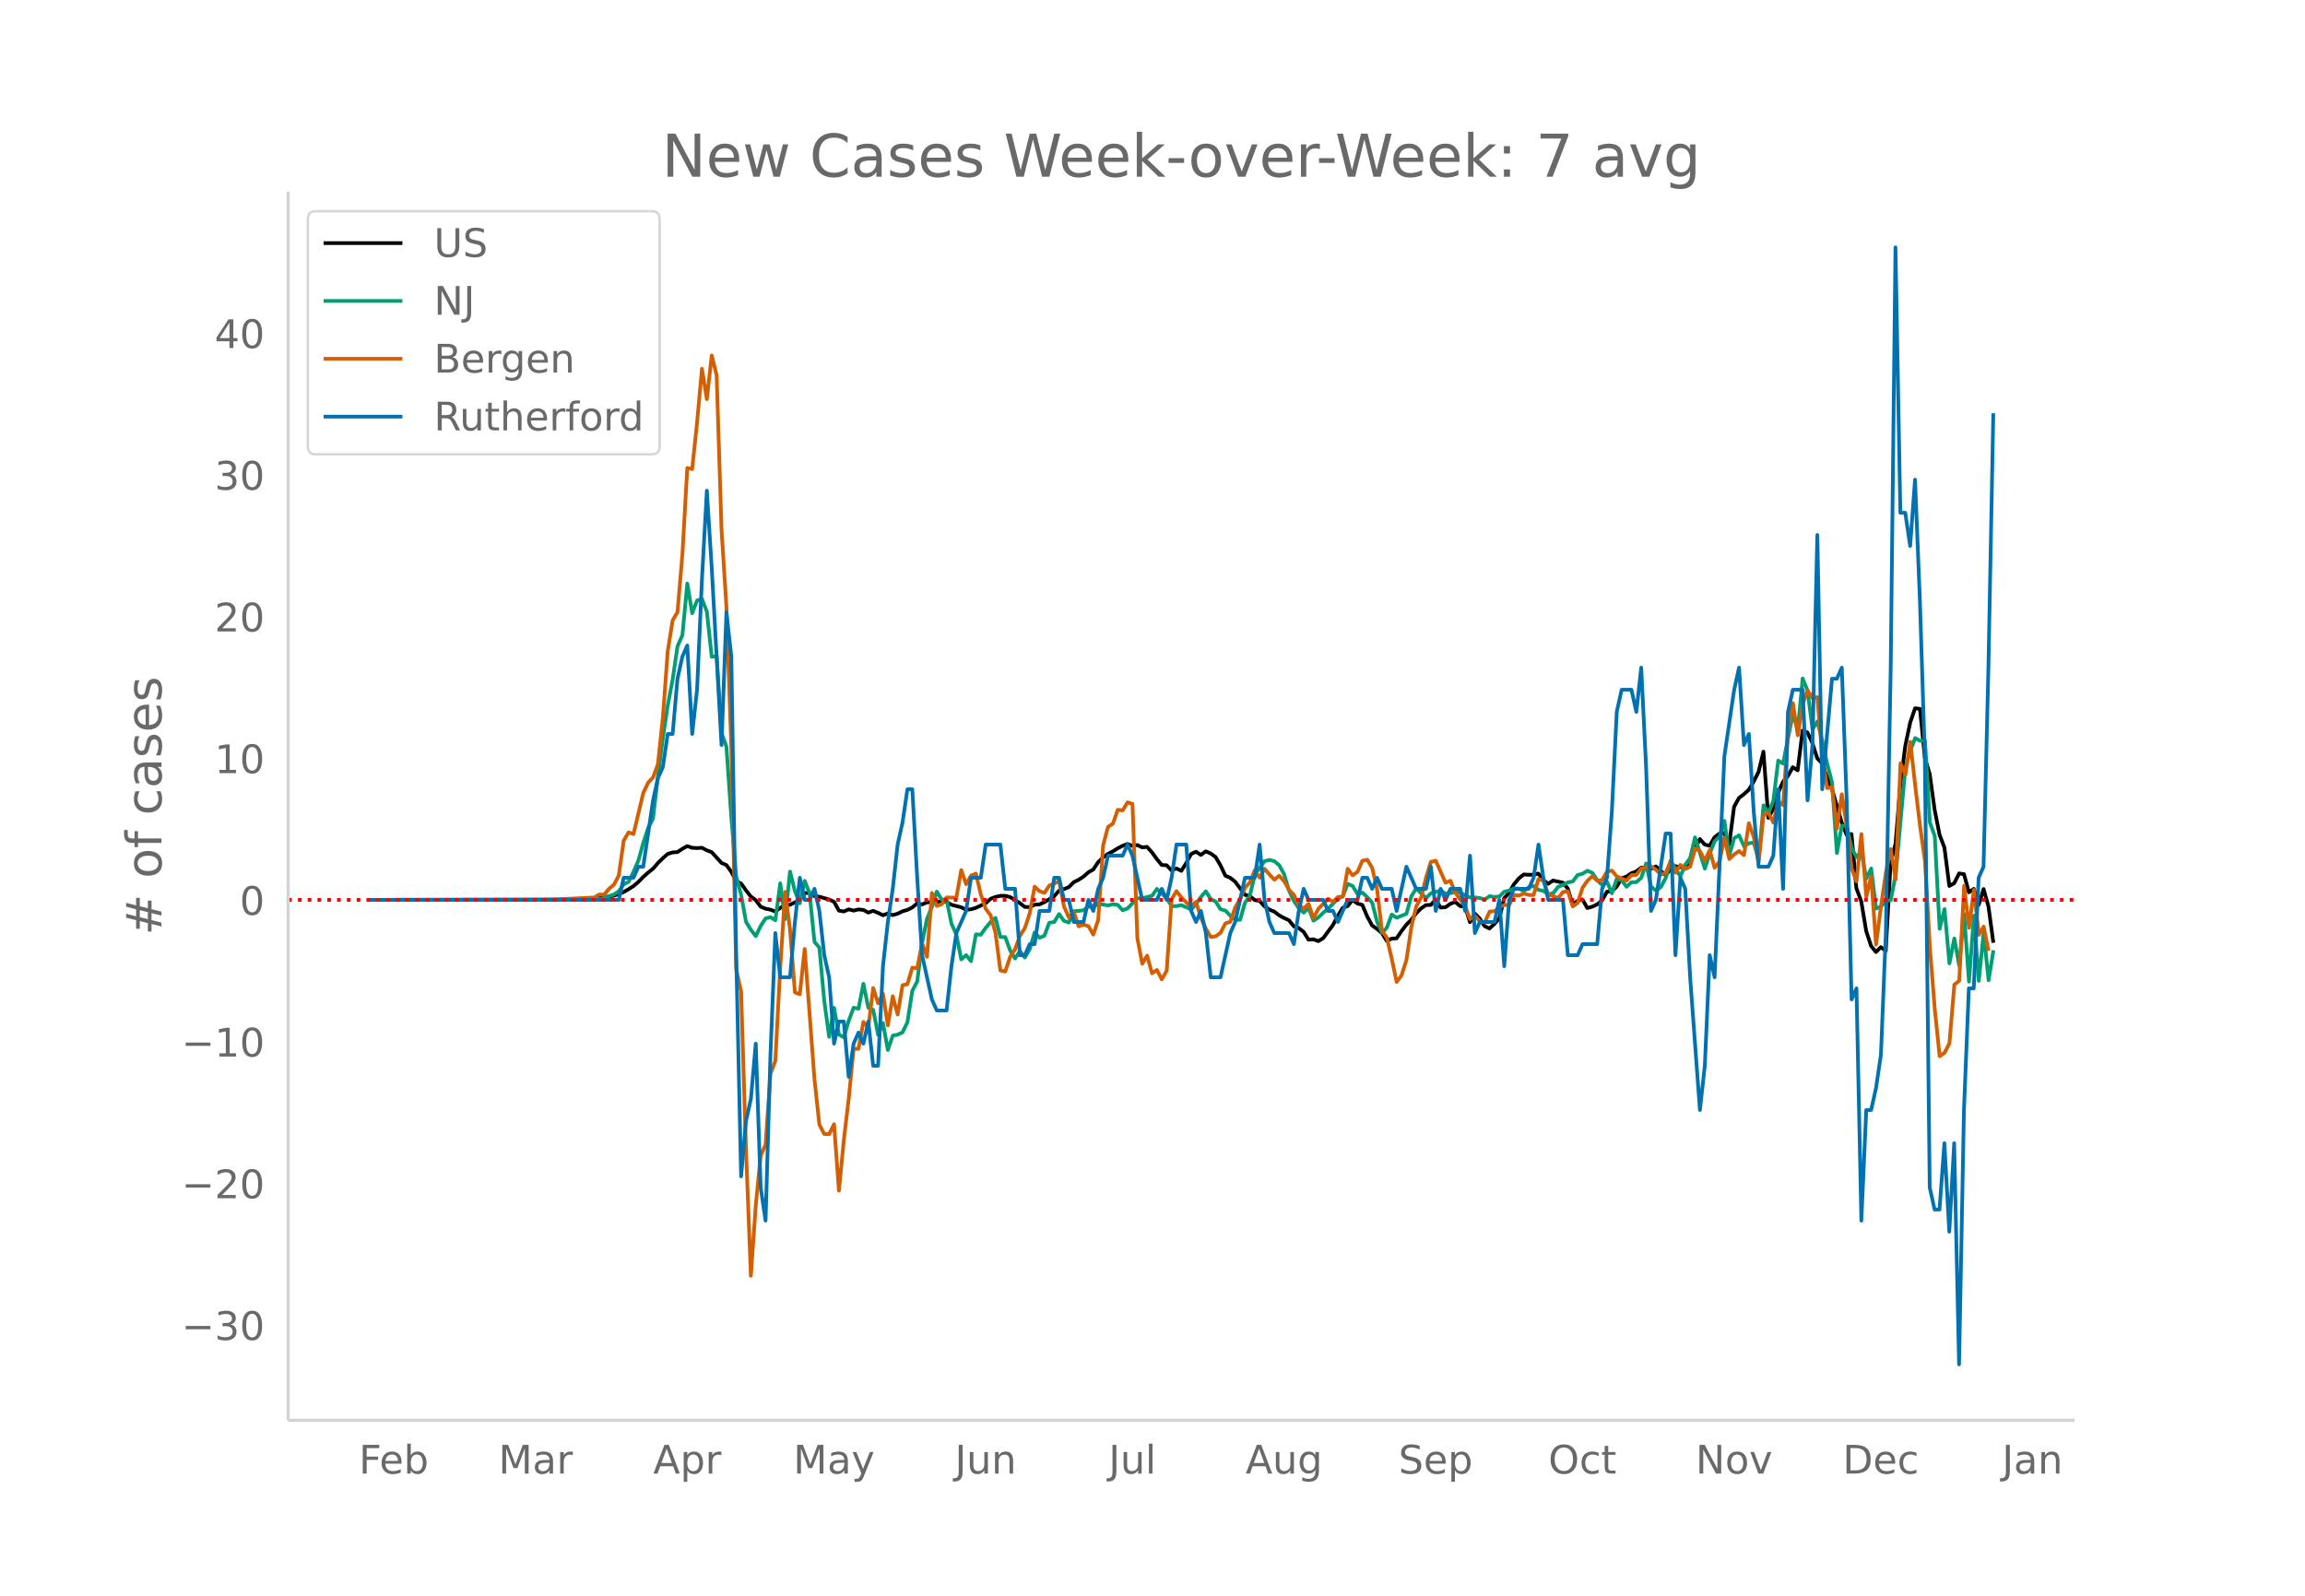 <svg height="864" viewBox="0 0 936 648" width="1248" xmlns="http://www.w3.org/2000/svg" xmlns:xlink="http://www.w3.org/1999/xlink"><defs><style>*{stroke-linecap:butt;stroke-linejoin:round}</style></defs><g id="figure_1"><path d="M0 648h936V0H0z" fill="#fff" id="patch_1"/><g id="axes_1"><path d="M117 576.72h725.4V77.76H117z" fill="none" id="patch_2"/><path clip-path="url(#p5a9141a4a8)" d="M149.973 365.414l75.48-.071 11.917-.27 5.96-.463 3.972-.555 1.986-.338 1.986-.665 1.987-.829 1.986-1.139 1.986-1.268 1.987-1.702 1.986-2.008 1.986-1.772 1.987-1.575 1.986-2.306 1.986-1.964 1.987-1.736 1.986-.614 1.986-.139 1.986-1.331 1.987-1.097 1.986.69 1.986.116 1.987-.124 1.986 1.049 1.986.743 3.973 4.378 1.986.837 1.987 2.754 1.986 3.784 1.986.97 1.987 2.78 1.986 2.528 1.986 1.453 1.986 2.655 1.987.807 1.986.396 1.986.76 1.987-1.459 1.986-1.194 1.986-.088 3.973-1.948 1.986-2.793 1.987-.115 1.986 1.333 1.986.255 3.973 1.139 1.986.912 1.986 3.604 1.987.323 1.986-.85 1.986.503 1.987-.474 1.986.213 1.986 1.058 1.987-.687 1.986.794 1.986.986 1.986-.723 1.987.652 1.986-.568 1.986-.976 1.987-.569 1.986-.996 1.986-1.657 1.987.439 1.986-.833 5.959-.329 1.986.147 1.986 1.158 3.973 1.013 1.986 1.011 1.987-.203 1.986-.577 3.973-1.888 1.986-1.784 1.986-.77 1.987-.425 1.986.001 1.986.487 3.973 2.476 1.986 1.54 1.986.07 1.987-.976 1.986-.14 1.986-.902 3.973-2.425 1.986-2.266 1.987-.603 1.986-.84L436 358.25l1.987-1.001 1.986-1.28 1.986-1.752 1.986-1.125 1.987-3.005 1.986-1.91 1.986-1.43 1.987-1.041 1.986-1.233 1.986-1.016 1.987-.748 1.986.761 1.986-.331 1.987.962 1.986-.216 1.986 2.224 1.986 2.76 1.987 2.387 1.986.102 1.986 2.078 1.987-.785 1.986.972 1.986-3.138 1.987-3.712 1.986-.914 1.986 1.297 1.987-1.451 1.986.862 1.986 1.444 1.986 3.346 1.987 4.234 1.986.855 1.986 1.596 3.973 5.308 1.986.514 1.987 1.623 1.986.343 1.986 2.181 1.987 1.343 1.986.82 1.986 1.527 1.986 1.066 1.987.93 1.986 2.468 1.986.683 1.987 1.551 1.986 3.167 1.986-.138 1.987.732 1.986-1.204 3.973-5.35 1.986-3.748 1.986-3.215 1.987-.74 1.986-2.449 1.986 1.437 1.986.561 1.987 4.67 1.986 3.666 1.986 1.404 1.987 1.722 1.986 3.179 1.986-.961 1.987-.116 1.986-2.918 1.986-2.598 1.987-2.003 1.986-2.634 1.986-1.978 1.986-1.363 1.987-.066 1.986-2.182 1.986 3.248 1.987-.125 1.986-1.4 1.986-.762 1.987 1.7 1.986.162 1.986 6.369L598.88 371l1.986 2 1.986 3.073 1.986.954 1.987-1.842 1.986-2.256 1.986-8.121 1.987-2.391 1.986-3.331 1.986-2.386 1.987-1.61 1.986.13 1.986-.037 1.987-.454 1.986 2.665 1.986 1.485 1.986-1.324 3.973.858 1.986 2.372 1.987 6.637 1.986-1.607 1.986-.57 1.987 3.481 1.986-.55 1.986-.912 1.987-1.58 1.986-3.559 1.986-.239 1.986-1.83 1.987-3.38 1.986-.719 1.986-1.35 1.987-.72 1.986-1.55 1.986.098 1.987.4 1.986-1.01 3.973 3.538 1.986-2.296 1.986-1.33 1.987.425 1.986-.437 1.986-.641 1.986-6.518 1.987-3.853 1.986 2.225 1.986.507 1.987-3.43 1.986-1.53 1.986-.24 1.987 4.617 1.986-15.246 1.986-3.591 1.987-1.518 1.986-1.805 1.986-3.307 1.986-3.925 1.987-8.243 1.986 26.876 1.986-3.65 1.987-6.42 1.986-4.6 1.986-2.324 1.987-3.567 1.986 1.27 1.986-16.144 1.987.752 1.986 4.303 1.986 6.188 1.986 2.092 1.987 5.602 1.986 4.788 3.973 13.579 1.986 5.02 1.986-.31 1.987 22.016 1.986 5.342 1.986 11.983 1.987 6.084 1.986 2.474 1.986-1.98 1.986 1.52 1.987-35.767 1.986-7.696 1.986-24.324 1.987-15.547 1.986-9.403 1.986-5.78 1.987.255 1.986 19.941 1.986 6.61 1.987 14.45 1.986 10.104 1.986 5.215 1.986 15.586 1.987-1.116 1.986-3.98 1.986.299 1.987 7.379 1.986-1.406 1.986 6.463 1.987-6.381 1.986 7.085 1.986 14.722h0" fill="none" stroke="#000" stroke-linecap="round" stroke-width="1.5" id="line2d_1"/><path clip-path="url(#p5a9141a4a8)" d="M149.973 365.414l83.425-.102 5.959-.157 1.986-.185 1.986.056 1.987-.408 3.972-1.397 1.986-1.314 1.987-2.814 1.986-1 1.986-4.071 1.987-4.563 1.986-7.172 1.986-6.08 1.987-3.85 1.986-17.122 1.986-15.483 1.987-13.188 1.986-10.513 1.986-13.605 1.986-4.507 1.987-20.962 1.986 12.013 1.986-5.136 1.987-.63 1.986 5.146 1.986 18.37 1.987-.342 1.986 31.188 1.986 5.609 1.987 28.69 1.986 24.025 1.986 7.413 1.987 10.976 1.986 3.257 1.986 2.564 1.986-4.09 1.987-3.082 1.986-.519 1.986 1.259 1.987-15.011 1.986 14.557 1.986-19.314 1.987 7.959 1.986 4.923 1.986-9.106 1.987 5.071 1.986 19.676 1.986 2.35 1.986 21.675 1.987 14.558 1.986-11.79 1.986 10.864 1.987 1.13 1.986-6.756 1.986-5.266 1.987.379 1.986-10.115 1.986 9.717 1.987.889 1.986 10.106 1.986-4.748 1.986 10.94 1.987-5.84 1.986-.39 1.986-.934 1.987-4.155 1.986-12.753 1.986-3.74 1.987-15.75 1.986-9.71 1.986-4.904 1.987-6.145 1.986 3.257 1.986-.064 1.986 9.8 1.987 4.424 1.986 10.097 1.986-1.712 1.987 2.443 1.986-10.902 1.986.167 1.987-2.795 1.986-2.379 1.986-1.675 1.987 7.765 1.986.046 1.986 5.423 1.986 3.267 1.987-3.007 1.986 2.619 1.986-3.406 1.987-6.784 1.986 2.175 1.986-.842 1.987-5.285 1.986-.268 1.986-3.258 1.987 2.777 1.986.685 1.986-4.618 1.987-.12 1.986-.25 1.986-1.5 1.986.26 1.987-1.426 3.972.703 1.987-.5 1.986.288 1.986 2.165 1.987-.74 3.972-4.128 1.987.01 3.972-1.019 1.986-2.795 3.973 3.767 1.986 3.249 1.987-.037 1.986-.352 1.986.833 1.987.962 1.986-2.35 1.986-2.795 1.987-2.305 1.986 3.147 1.986 1 1.986 3.146 1.987.546 1.986 2.092 1.986 1.628 1.987.028 1.986-6.904 1.986-2.943 1.987-8.385 1.986-2.896 1.986-2.684 1.987-.519 1.986.528 1.986 1.629 1.986 3.646 1.987 6.664 1.986 4.201 1.986 2.934 1.987 1.814 1.986-1.925 1.986 5.201 1.987-1.323 1.986-1.916 1.986-1.657 3.973-4.025 1.986-1.037 1.987-4.998 1.986.824 1.986 3.276 1.986-.555 1.987 1.86 1.986 2.221 1.986 7.756 1.987 4.535 1.986-2.138 1.986-5.331 1.987 1.305 3.972-1.61 1.987-7.062 1.986-3.22 3.972 3.914 1.987-1.952 3.972-1.12 1.987 1.258 1.986-.212 1.986-.426 1.987.12 1.986 1.305 1.986.75 1.987.018 1.986.232 1.986.61 1.986-1.37 1.987.315 1.986-.175 1.986-1.962 1.987-.435 1.986-.917 1.986.111 1.987 1.037 1.986-1.573 1.986-.519 1.987 1.564 1.986.417 1.986 1.388 1.986-.444 1.987-2.564 1.986-.823 1.986-1.01 1.987-.37 1.986-2.628 1.986-.509 1.987-1.212 1.986.851 1.986 2.934 1.987 1.99 1.986-1.323 1.986 4.7 1.986-5.867 1.987.62 1.986 2.592 1.986-1.823 1.987-.056 1.986-1.721 1.986-5.868 1.987 9.357 1.986 1.666 1.986-1.416 1.987-3.693 1.986-7.08 3.973 6.45 1.986-4.793 1.986-2.684 1.986-8.376 3.973 12.67 1.986-6.099 1.987-5.034 1.986-1.824 1.986-6.44 1.987 14.076 1.986-7.034 1.986-1.185 1.987 4.424 1.986-1.203 1.986-.222 1.986 6.904 1.987-22.073 1.986 3.184 1.986-4.979 1.987-16.362 1.986 1.23 1.986-10.337 1.987-9.727 1.986 6.368 1.986-20.87 1.987 4.896 1.986 15.733 1.986-3.193 1.986 7.756 1.987 9.319 1.986 7.728 1.986 28.643 1.987-11.115h1.986l1.986 9.06 1.987 3.702 1.986-2.22 1.986 10.948 1.987-4.082 1.986 16.224 1.986-.76 1.986-2.359 1.987-.268 1.986-10.171 3.973-43.58 1.986-7.071 1.986-4.989 1.987 1.102 1.986-.065 1.986 33.14 1.987 5.61 1.986 37.638 1.986-7.977 1.986 22.026 1.987-10.134 1.986 11.032 1.986-20.907 1.987 27.44 1.986-26.81 1.986 26.487 1.987-19.593 1.986 19.333 1.986-12.16h0" fill="none" stroke="#009e73" stroke-linecap="round" stroke-width="1.5" id="line2d_2"/><path clip-path="url(#p5a9141a4a8)" d="M149.973 365.414l73.493-.088 17.877-.882 1.986-1.234 1.987.088 1.986-2.38 1.986-1.676 1.986-3.704 1.987-14.197 1.986-3.35 1.986.705 3.973-16.666 1.986-4.232 1.987-2.117 1.986-5.378 1.986-18.783 1.987-27.07 1.986-12.522 1.986-3.35 1.986-23.456 1.987-35.095 1.986.44 1.986-18.87 1.987-21.868 1.986 12.345 1.986-17.724 1.987 8.024 1.986 62.695 1.986 31.216 1.987 57.316 1.986 90.03 1.986 8.907 1.987 64.282 1.986 51.232 1.986-28.658 1.986-20.105 1.987-4.497 1.986-28.747 1.986-5.202 1.987-38.005 1.986-30.686 1.986 15.255 1.987 25.571 1.986.794 1.986-18.43 3.973 52.908 1.986 18.43 1.986 3.79 1.987.09 1.986-4.057 1.986 26.983 1.987-20.546 1.986-16.842 1.986-20.193h1.987l1.986-10.934 1.986 2.292 1.987-16.048 1.986 6.172 1.986-3.88 1.986 12.875 1.987-11.816 1.986 7.407 1.986-11.904 1.987-.441 1.986-6.702 1.986.265 1.987-10.141 1.986 5.467 1.986-25.924 1.987 5.29 1.986-.705 1.986-2.734 3.973.088 1.986-11.198 1.986 5.731 1.987-3.527 1.986-.793 1.986 8.465 1.987 5.82 1.986 2.645 1.986 7.142 1.987 15.255 1.986.441 1.986-5.996 1.986-2.998 1.987-5.555 1.986-3.087 1.986-5.996 1.987-10.846 1.986 1.852 1.986.706 1.987-2.999 1.986-.705 1.986-1.234 1.987 10.405 1.986 4.497 1.986-2.205 1.987 5.82 1.986-.705 1.986.617 1.986 3.439 1.987-5.996 1.986-30.246 1.986-7.495 1.987-1.322 1.986-5.644 1.986.265 1.987-3.263 1.986.617 1.986 54.495 1.987 10.405 1.986-3.263 1.986 7.143 1.986-1.323 1.987 3.792 1.986-3.527 1.986-29.011 1.987-3.263 1.986 2.557 1.986 2.028 1.987 1.676 1.986-1.94 1.986 6.525 1.987 4.409 1.986 3.35 1.986-.264 1.986-1.41 1.987-3.88 1.986-.618 1.986-5.82 1.987-3.35 1.986-4.674 1.986-2.116 1.987-4.938 1.986 2.998 1.986-3.615 1.987 2.292 1.986 2.117 1.986-1.588 1.986 2.205 1.987 3.527 1.986 2.028 1.986 4.145 1.987 1.41 1.986-1.94 1.986 5.82 1.987-3.791 3.972-4.057 1.987 1.235 1.986-1.94 1.986-.176 1.987-11.287 1.986 2.645 1.986-1.41 1.986-4.498 1.987-.44 1.986 3.35 1.986 8.641 1.987 16.754 1.986 2.91 1.986 8.554 1.987 9.435 1.986-2.646 1.986-6.26 1.987-13.315 1.986-8.465 1.986-3.528 1.986-8.112 1.987-6.437 1.986-.44 3.973 8.905 1.986-.793 1.986 4.85 3.973 5.555 1.986 5.202 1.987-1.41 1.986 2.292 1.986.44 1.986-4.408 1.987-.176 1.986-1.411 1.986-1.147 1.987.089 1.986-4.057 1.986.177 1.987-.794 1.986.53 1.986.087 1.987-6.525 1.986.706 1.986 5.643 1.986.529 1.987.882 1.986-2.47 1.986-.352 1.987 6.173 1.986-1.411 1.986-6.173 1.987-2.821 1.986-1.852 1.986 1.852 1.987-.265 1.986-3.439 1.986-.44 1.986 2.38 3.973 1.675 1.986-2.204 1.987-.088 1.986-2.646 1.986-.264 1.987-.617 1.986 1.41 1.986 2.029 1.987-.794 1.986-4.497 1.986 4.497 1.987-3.175 1.986 1.676 1.986-.97 1.986-7.495 1.987 1.146 1.986 3.968 1.986-4.32 1.987 7.142 1.986-2.557 1.986-9.524 1.987 8.554 1.986-1.852 1.986-1.411 1.987 1.675 1.986-12.962 1.986 5.555 1.986 10.317 1.987-19.31 1.986-.794 1.986 3.968 1.987-8.642 1.986 1.587 1.986-29.54 1.987-11.904 1.986 13.05 1.986-12.52 1.987-5.732 1.986 3.174 1.986-.44 1.986 23.72 1.987 13.226 1.986-.264 1.986 16.754 1.987-13.933 1.986 12.786 1.986 17.283 1.987 5.291 1.986-19.223 1.986 25.484 1.987-8.289 1.986 27.688 1.986-15.431 1.986-13.668 1.987-9.7 1.986 12.345 1.986-47.175 1.987 4.673 1.986-13.403 1.986 17.724 1.987 16.578 1.986 14.108 1.986 34.919 1.987 25.131 1.986 19.223 1.986-1.41 1.986-3.793 1.987-23.808 1.986-1.675 1.986-38.534 1.987 17.106 1.986-15.431 1.986 18.253 1.987-3.35 1.986 9.875h0" fill="none" stroke="#d55e00" stroke-linecap="round" stroke-width="1.5" id="line2d_3"/><path clip-path="url(#p5a9141a4a8)" d="M149.973 365.414h101.301l1.987-8.982h3.972l1.987-4.491h1.986l3.973-26.947 1.986-8.982 1.986-4.49 1.987-13.474h1.986l1.986-22.456 1.986-8.982 1.987-4.49 1.986 35.928 1.986-17.964 1.987-44.911 1.986-35.929 1.986 31.438 3.973 71.857 1.986-53.893 1.987 17.964 1.986 121.26 1.986 89.821 1.987-22.455 1.986-8.982 1.986-22.456 1.986 58.385 1.987 13.473 1.986-67.366 1.986-49.402 1.987 17.964h3.972l1.987-22.456 1.986-17.964 1.986 8.982h1.987l1.986-4.49 1.986 8.981 1.986 17.965 1.987 8.982 1.986 26.946 1.986-8.982h1.987l1.986 22.456 1.986-13.474 1.987-4.49 1.986 4.49 1.986-8.982 1.987 17.965h1.986l1.986-40.42 1.986-17.965 1.987-13.473 1.986-17.964 1.986-8.982 1.987-13.474h1.986l1.986 35.93 1.987 31.437 3.972 17.964 1.987 4.491h3.972l1.986-17.964 1.987-13.473 3.972-8.983 1.987-13.473h3.972l1.987-13.473h5.959l1.986 17.964h3.972l1.987 26.947h1.986l1.986-4.491h1.987l1.986-13.474h3.973l1.986-13.473h1.986l1.987 8.982h1.986l1.986 8.982h3.973l1.986-8.982 1.986 4.491 1.987-8.982 1.986-4.49 1.986-8.983h5.96l1.986-4.491 1.986 4.49 3.973 17.965h5.958l1.987-4.49 1.986 4.49 1.986-8.982 1.987-13.473h3.972l1.987 26.946 1.986 4.491 1.986-4.49 1.987 8.982 1.986 17.964h3.972l3.973-17.964 1.986-4.492 3.973-17.964h3.973l1.986-13.473 1.986 22.455 1.987 8.982 1.986 4.492h5.959l1.986 4.49 1.986-13.473 1.987-8.982 1.986 4.491h5.959l1.986 4.491h1.987l1.986 4.491 3.973-8.982h3.972l1.986-8.982h1.987l1.986 4.491 1.986-4.49 1.987 4.49h3.972l1.987 8.982 3.972-17.964 3.973 8.982h3.972l1.987-8.982 1.986 17.964 1.986-8.982 1.987 4.491 1.986-4.49h3.973l1.986 8.981 1.986-22.455 1.987 31.438 1.986-4.492h5.959l1.986-8.982 1.986 26.947 1.987-26.947 1.986-4.49h5.959l1.986-4.492 1.987-13.473 1.986 13.473 1.986 8.982h5.96l1.985 22.456h3.973l1.986-4.491h5.96l1.986-22.456 1.986-4.49 1.986-26.947 1.986-40.42 1.987-8.982h3.972l1.987 8.982 1.986-17.965 1.986 40.42 1.987 58.384 1.986-4.49 3.973-26.947h1.986l1.986 49.402 1.987-31.438 1.986 4.491 1.986 35.929 3.973 53.893 1.986-17.964 1.986-44.911 1.987 8.982 3.972-89.822 3.973-26.946 1.986-8.983 1.987 31.438 1.986-4.491 1.986 31.438 1.986 22.455h3.973l1.986-4.491 1.987-26.947 1.986 40.42 1.986-71.857 1.987-8.982h3.972l1.987 44.91 1.986-22.455 1.986-85.33 1.986 103.294 3.973-44.91h1.986l1.987-4.492 1.986 53.893 1.986 80.84 1.987-4.491 1.986 94.313 1.986-44.911h1.987l1.986-8.982 1.986-13.473 1.986-49.402 1.987-107.787L769.7 100.44l1.986 107.786h1.987l1.986 13.473 1.986-26.946 1.987 49.402 1.986 62.875 1.986 175.153 1.987 8.982h1.986l1.986-26.947 1.986 35.929 1.987-35.929 1.986 89.822 1.986-103.295 1.987-49.402h1.986l1.986-44.91 1.987-4.492 1.986-80.84 1.986-103.295h0" fill="none" stroke="#0072b2" stroke-linecap="round" stroke-width="1.5" id="line2d_4"/><path clip-path="url(#p5a9141a4a8)" d="M117 365.414h725.4" fill="none" stroke="red" stroke-dasharray="1.5,2.475" stroke-width="1.5" id="line2d_5"/><path d="M117 576.72V77.76" fill="none" stroke="#d3d3d3" stroke-linecap="square" stroke-width="1.25" id="patch_3"/><path d="M117 576.72h725.4" fill="none" stroke="#d3d3d3" stroke-linecap="square" stroke-width="1.25" id="patch_4"/><g id="matplotlib.axis_1"><g id="xtick_1"><g transform="matrix(.16 0 0 -.16 145.742 598.378)" fill="#696969" id="text_1"><defs><path d="M9.813 72.906h41.89v-8.312H19.672V43.109h28.906v-8.297H19.672V0h-9.86z" id="DejaVuSans-70"/><path d="M56.203 29.594v-4.39H14.891q.593-9.282 5.593-14.142 5-4.859 13.938-4.859 5.172 0 10.031 1.266 4.86 1.265 9.656 3.812v-8.5Q49.266.734 44.187-.344 39.11-1.422 33.892-1.422q-13.094 0-20.735 7.61-7.64 7.625-7.64 20.625 0 13.421 7.25 21.296Q20.016 56 32.328 56q11.031 0 17.453-7.11 6.422-7.093 6.422-19.296zm-8.984 2.64q-.094 7.36-4.125 11.75-4.032 4.407-10.672 4.407-7.516 0-12.031-4.25-4.516-4.25-5.203-11.97z" id="DejaVuSans-101"/><path d="M48.688 27.297q0 9.906-4.079 15.547-4.078 5.64-11.203 5.64-7.14 0-11.218-5.64-4.079-5.64-4.079-15.547 0-9.906 4.078-15.547 4.079-5.64 11.22-5.64 7.124 0 11.202 5.64t4.078 15.547zM18.108 46.39q2.844 4.875 7.157 7.234Q29.594 56 35.594 56q9.968 0 16.187-7.906 6.235-7.907 6.235-20.797T51.78 6.484q-6.218-7.906-16.187-7.906-6 0-10.328 2.375-4.313 2.375-7.157 7.25V0H9.08v75.984h9.03z" id="DejaVuSans-98"/></defs><use xlink:href="#DejaVuSans-70"/><use x="52.02" xlink:href="#DejaVuSans-101"/><use x="113.543" xlink:href="#DejaVuSans-98"/></g></g><g id="xtick_2"><g transform="matrix(.16 0 0 -.16 202.413 598.378)" fill="#696969" id="text_2"><defs><path d="M9.813 72.906h14.703l18.593-49.61 18.703 49.61h14.704V0H66.89v64.016l-18.797-50h-9.907l-18.796 50V0H9.813z" id="DejaVuSans-77"/><path d="M34.281 27.484q-10.89 0-15.093-2.484-4.204-2.484-4.204-8.5 0-4.781 3.157-7.594 3.156-2.797 8.562-2.797 7.485 0 12 5.297 4.516 5.297 4.516 14.078v2zm17.922 3.72V0H43.22v8.297Q40.14 3.328 35.547.953q-4.594-2.375-11.234-2.375-8.391 0-13.36 4.719Q6 8.016 6 15.922q0 9.219 6.172 13.906 6.187 4.688 18.437 4.688h12.61v.89q0 6.203-4.078 9.594-4.078 3.39-11.453 3.39-4.688 0-9.141-1.124-4.438-1.125-8.531-3.375v8.312q4.921 1.906 9.562 2.844 4.64.953 9.031.953 11.875 0 17.735-6.156 5.86-6.14 5.86-18.64z" id="DejaVuSans-97"/><path d="M41.11 46.297q-1.516.875-3.297 1.281Q36.03 48 33.89 48q-7.625 0-11.703-4.953-4.079-4.953-4.079-14.234V0H9.08v54.688h9.03v-8.5q2.844 4.984 7.375 7.39Q30.031 56 36.531 56q.922 0 2.047-.125 1.125-.11 2.484-.36z" id="DejaVuSans-114"/></defs><use xlink:href="#DejaVuSans-77"/><use x="86.279" xlink:href="#DejaVuSans-97"/><use x="147.559" xlink:href="#DejaVuSans-114"/></g></g><g id="xtick_3"><g transform="matrix(.16 0 0 -.16 265.243 598.378)" fill="#696969" id="text_3"><defs><path d="M34.188 63.188L20.797 26.906h26.812zm-5.579 9.718h11.188L67.578 0h-10.25l-6.64 18.703h-32.86L11.188 0H.78z" id="DejaVuSans-65"/><path d="M18.11 8.203v-29H9.077v75.484h9.031v-8.296q2.844 4.875 7.157 7.234Q29.594 56 35.594 56q9.968 0 16.187-7.906 6.235-7.907 6.235-20.797T51.78 6.484q-6.218-7.906-16.187-7.906-6 0-10.328 2.375-4.313 2.375-7.157 7.25zm30.578 19.094q0 9.906-4.079 15.547-4.078 5.64-11.203 5.64-7.14 0-11.218-5.64-4.079-5.64-4.079-15.547 0-9.906 4.078-15.547 4.079-5.64 11.22-5.64 7.124 0 11.202 5.64t4.078 15.547z" id="DejaVuSans-112"/></defs><use xlink:href="#DejaVuSans-65"/><use x="68.408" xlink:href="#DejaVuSans-112"/><use x="131.885" xlink:href="#DejaVuSans-114"/></g></g><g id="xtick_4"><g transform="matrix(.16 0 0 -.16 322.132 598.378)" fill="#696969" id="text_4"><defs><path d="M32.172-5.078q-3.797-9.766-7.422-12.735-3.61-2.984-9.656-2.984H7.906v7.516h5.282q3.703 0 5.75 1.765Q21-9.766 23.483-3.219l1.61 4.094-22.11 53.813H12.5l17.094-42.766 17.093 42.766h9.516z" id="DejaVuSans-121"/></defs><use xlink:href="#DejaVuSans-77"/><use x="86.279" xlink:href="#DejaVuSans-97"/><use x="147.559" xlink:href="#DejaVuSans-121"/></g></g><g id="xtick_5"><g transform="matrix(.16 0 0 -.16 387.748 598.378)" fill="#696969" id="text_5"><defs><path d="M9.813 72.906h9.859V5.078q0-13.187-5-19.14-5-5.954-16.094-5.954h-3.75v8.297h3.078q6.531 0 9.219 3.672Q9.813-4.39 9.813 5.078z" id="DejaVuSans-74"/><path d="M8.5 21.578v33.11h8.984V21.922q0-7.766 3.016-11.656 3.031-3.875 9.094-3.875 7.265 0 11.484 4.64 4.234 4.64 4.234 12.656v31h8.985V0h-8.984v8.406Q42.047 3.422 37.718 1q-4.313-2.422-10.032-2.422-9.421 0-14.312 5.86Q8.5 10.296 8.5 21.578zM31.11 56z" id="DejaVuSans-117"/><path d="M54.89 33.016V0h-8.984v32.719q0 7.765-3.031 11.61-3.031 3.858-9.078 3.858-7.281 0-11.484-4.64-4.204-4.625-4.204-12.64V0H9.08v54.688h9.03v-8.5q3.235 4.937 7.594 7.374Q30.078 56 35.797 56q9.422 0 14.25-5.828 4.844-5.828 4.844-17.156z" id="DejaVuSans-110"/></defs><use xlink:href="#DejaVuSans-74"/><use x="29.492" xlink:href="#DejaVuSans-117"/><use x="92.871" xlink:href="#DejaVuSans-110"/></g></g><g id="xtick_6"><g transform="matrix(.16 0 0 -.16 450.184 598.378)" fill="#696969" id="text_6"><defs><path d="M9.422 75.984h8.984V0H9.422z" id="DejaVuSans-108"/></defs><use xlink:href="#DejaVuSans-74"/><use x="29.492" xlink:href="#DejaVuSans-117"/><use x="92.871" xlink:href="#DejaVuSans-108"/></g></g><g id="xtick_7"><g transform="matrix(.16 0 0 -.16 505.791 598.378)" fill="#696969" id="text_7"><defs><path d="M45.406 27.984q0 9.766-4.031 15.125-4.016 5.375-11.297 5.375-7.219 0-11.25-5.375-4.031-5.359-4.031-15.125 0-9.718 4.031-15.093t11.25-5.375q7.281 0 11.297 5.375 4.031 5.375 4.031 15.093zm8.985-21.203q0-13.953-6.203-20.765Q42-20.797 29.203-20.797q-4.734 0-8.937.703-4.203.703-8.157 2.172v8.735q3.954-2.141 7.813-3.157 3.86-1.031 7.86-1.031 8.843 0 13.234 4.61 4.39 4.609 4.39 13.937v4.453q-2.781-4.844-7.125-7.234Q33.938 0 27.875 0 17.828 0 11.672 7.656q-6.156 7.672-6.156 20.328 0 12.688 6.156 20.344Q17.828 56 27.875 56q6.063 0 10.406-2.39 4.344-2.391 7.125-7.22v8.297h8.985z" id="DejaVuSans-103"/></defs><use xlink:href="#DejaVuSans-65"/><use x="68.408" xlink:href="#DejaVuSans-117"/><use x="131.787" xlink:href="#DejaVuSans-103"/></g></g><g id="xtick_8"><g transform="matrix(.16 0 0 -.16 567.908 598.378)" fill="#696969" id="text_8"><defs><path d="M53.516 70.516V60.89q-5.61 2.687-10.594 4-4.984 1.328-9.625 1.328-8.047 0-12.422-3.125t-4.375-8.89q0-4.845 2.906-7.313 2.907-2.453 11.016-3.97l5.953-1.218q11.031-2.11 16.281-7.406 5.25-5.297 5.25-14.172 0-10.61-7.11-16.078-7.093-5.469-20.812-5.469-5.172 0-11.015 1.172Q13.14.922 6.89 3.219v10.156q6-3.36 11.765-5.078 5.766-1.703 11.328-1.703 8.438 0 13.032 3.312 4.593 3.328 4.593 9.485 0 5.359-3.297 8.39-3.296 3.032-10.812 4.547L27.484 33.5q-11.03 2.188-15.968 6.875-4.922 4.688-4.922 13.047 0 9.672 6.812 15.234 6.813 5.563 18.766 5.563 5.14 0 10.453-.938 5.328-.922 10.89-2.765z" id="DejaVuSans-83"/></defs><use xlink:href="#DejaVuSans-83"/><use x="63.477" xlink:href="#DejaVuSans-101"/><use x="125" xlink:href="#DejaVuSans-112"/></g></g><g id="xtick_9"><g transform="matrix(.16 0 0 -.16 628.745 598.378)" fill="#696969" id="text_9"><defs><path d="M39.406 66.219q-10.75 0-17.078-8.016-6.312-8-6.312-21.828 0-13.766 6.312-21.781 6.328-8 17.078-8 10.735 0 17.016 8 6.281 8.015 6.281 21.781 0 13.828-6.281 21.828-6.281 8.016-17.016 8.016zm0 8q15.328 0 24.5-10.281 9.188-10.282 9.188-27.563 0-17.234-9.188-27.516-9.172-10.28-24.5-10.28-15.375 0-24.593 10.25-9.204 10.265-9.204 27.546t9.204 27.563q9.218 10.28 24.593 10.28z" id="DejaVuSans-79"/><path d="M48.781 52.594v-8.407q-3.812 2.11-7.64 3.157-3.828 1.047-7.735 1.047-8.75 0-13.593-5.547-4.829-5.532-4.829-15.547 0-10.016 4.829-15.563 4.843-5.53 13.593-5.53 3.907 0 7.735 1.046 3.828 1.047 7.64 3.156V2.094Q45.016.344 40.984-.531q-4.015-.89-8.562-.89-12.36 0-19.64 7.765-7.266 7.765-7.266 20.953 0 13.375 7.343 21.031Q20.22 56 33.016 56q4.14 0 8.093-.86 3.953-.843 7.672-2.546z" id="DejaVuSans-99"/><path d="M18.313 70.219V54.688h18.5v-6.985h-18.5V18.016q0-6.688 1.828-8.594 1.828-1.906 7.453-1.906h9.218V0h-9.218q-10.407 0-14.36 3.875-3.953 3.89-3.953 14.14v29.688H2.687v6.984h6.594V70.22z" id="DejaVuSans-116"/></defs><use xlink:href="#DejaVuSans-79"/><use x="78.711" xlink:href="#DejaVuSans-99"/><use x="133.691" xlink:href="#DejaVuSans-116"/></g></g><g id="xtick_10"><g transform="matrix(.16 0 0 -.16 688.538 598.378)" fill="#696969" id="text_10"><defs><path d="M9.813 72.906h13.28l32.329-60.984v60.984h9.562V0h-13.28L19.39 60.984V0H9.813z" id="DejaVuSans-78"/><path d="M30.61 48.39q-7.22 0-11.422-5.64-4.204-5.64-4.204-15.453 0-9.813 4.172-15.453 4.188-5.64 11.453-5.64 7.188 0 11.375 5.655 4.203 5.672 4.203 15.438 0 9.719-4.203 15.406-4.187 5.688-11.375 5.688zm0 7.61q11.718 0 18.406-7.625 6.703-7.61 6.703-21.078 0-13.422-6.703-21.078-6.688-7.64-18.407-7.64-11.765 0-18.437 7.64-6.656 7.656-6.656 21.078 0 13.469 6.656 21.078Q18.844 56 30.609 56z" id="DejaVuSans-111"/><path d="M2.984 54.688H12.5L29.594 8.797l17.093 45.89h9.516L35.687 0H23.485z" id="DejaVuSans-118"/></defs><use xlink:href="#DejaVuSans-78"/><use x="74.805" xlink:href="#DejaVuSans-111"/><use x="135.986" xlink:href="#DejaVuSans-118"/></g></g><g id="xtick_11"><g transform="matrix(.16 0 0 -.16 748.26 598.378)" fill="#696969" id="text_11"><defs><path d="M19.672 64.797V8.109h11.922q15.093 0 22.093 6.829 7 6.843 7 21.593 0 14.64-7 21.453-7 6.813-22.093 6.813zm-9.86 8.11h20.266q21.188 0 31.094-8.813 9.922-8.813 9.922-27.563 0-18.86-9.969-27.703Q51.172 0 30.078 0H9.813z" id="DejaVuSans-68"/></defs><use xlink:href="#DejaVuSans-68"/><use x="77.002" xlink:href="#DejaVuSans-101"/><use x="138.525" xlink:href="#DejaVuSans-99"/></g></g><g id="xtick_12"><g transform="matrix(.16 0 0 -.16 812.985 598.378)" fill="#696969" id="text_12"><use xlink:href="#DejaVuSans-74"/><use x="29.492" xlink:href="#DejaVuSans-97"/><use x="90.771" xlink:href="#DejaVuSans-110"/></g></g></g><g id="matplotlib.axis_2"><g id="ytick_1"><g transform="matrix(.16 0 0 -.16 73.733 544.114)" fill="#696969" id="text_13"><defs><path d="M10.594 35.5h62.593v-8.297H10.594z" id="DejaVuSans-8722"/><path d="M40.578 39.313Q47.656 37.797 51.625 33q3.984-4.781 3.984-11.813 0-10.78-7.422-16.703-7.421-5.906-21.093-5.906-4.578 0-9.438.906-4.86.907-10.031 2.72v9.515q4.094-2.39 8.969-3.61 4.89-1.218 10.218-1.218 9.266 0 14.125 3.656 4.86 3.656 4.86 10.64 0 6.454-4.516 10.079-4.515 3.64-12.562 3.64h-8.5v8.11h8.89q7.266 0 11.125 2.906 3.86 2.906 3.86 8.375 0 5.61-3.985 8.61-3.968 3.015-11.39 3.015-4.063 0-8.703-.89-4.641-.876-10.203-2.72v8.782q5.624 1.562 10.53 2.344 4.907.78 9.25.78 11.235 0 17.766-5.109 6.547-5.093 6.547-13.78 0-6.063-3.468-10.235-3.47-4.172-9.86-5.782z" id="DejaVuSans-51"/><path d="M31.781 66.406q-7.61 0-11.453-7.5Q16.5 51.422 16.5 36.375q0-14.984 3.828-22.484 3.844-7.5 11.453-7.5 7.672 0 11.5 7.5 3.844 7.5 3.844 22.484 0 15.047-3.844 22.531-3.828 7.5-11.5 7.5zm0 7.813q12.266 0 18.735-9.703 6.468-9.688 6.468-28.141 0-18.406-6.468-28.11-6.47-9.687-18.735-9.687-12.25 0-18.718 9.688-6.47 9.703-6.47 28.109 0 18.453 6.47 28.14Q19.53 74.22 31.78 74.22z" id="DejaVuSans-48"/></defs><use xlink:href="#DejaVuSans-8722"/><use x="83.789" xlink:href="#DejaVuSans-51"/><use x="147.412" xlink:href="#DejaVuSans-48"/></g></g><g id="ytick_2"><g transform="matrix(.16 0 0 -.16 73.733 486.574)" fill="#696969" id="text_14"><defs><path d="M19.188 8.297h34.421V0H7.33v8.297q5.609 5.812 15.296 15.594 9.703 9.797 12.188 12.64 4.734 5.313 6.609 9 1.89 3.688 1.89 7.25 0 5.813-4.078 9.469-4.078 3.672-10.625 3.672-4.64 0-9.797-1.61-5.14-1.609-11-4.89v9.969Q13.767 71.78 18.938 73q5.188 1.219 9.485 1.219 11.328 0 18.062-5.672 6.735-5.656 6.735-15.125 0-4.5-1.688-8.531-1.672-4.016-6.125-9.485-1.218-1.422-7.765-8.187-6.532-6.766-18.453-18.922z" id="DejaVuSans-50"/></defs><use xlink:href="#DejaVuSans-8722"/><use x="83.789" xlink:href="#DejaVuSans-50"/><use x="147.412" xlink:href="#DejaVuSans-48"/></g></g><g id="ytick_3"><g transform="matrix(.16 0 0 -.16 73.733 429.033)" fill="#696969" id="text_15"><defs><path d="M12.406 8.297h16.11v55.625l-17.532-3.516v8.985l17.438 3.515h9.86V8.296H54.39V0H12.406z" id="DejaVuSans-49"/></defs><use xlink:href="#DejaVuSans-8722"/><use x="83.789" xlink:href="#DejaVuSans-49"/><use x="147.412" xlink:href="#DejaVuSans-48"/></g></g><g id="ytick_4"><use xlink:href="#DejaVuSans-48" transform="matrix(.16 0 0 -.16 97.32 371.493)" fill="#696969" id="text_16"/></g><g id="ytick_5"><g transform="matrix(.16 0 0 -.16 87.14 313.953)" fill="#696969" id="text_17"><use xlink:href="#DejaVuSans-49"/><use x="63.623" xlink:href="#DejaVuSans-48"/></g></g><g id="ytick_6"><g transform="matrix(.16 0 0 -.16 87.14 256.412)" fill="#696969" id="text_18"><use xlink:href="#DejaVuSans-50"/><use x="63.623" xlink:href="#DejaVuSans-48"/></g></g><g id="ytick_7"><g transform="matrix(.16 0 0 -.16 87.14 198.872)" fill="#696969" id="text_19"><use xlink:href="#DejaVuSans-51"/><use x="63.623" xlink:href="#DejaVuSans-48"/></g></g><g id="ytick_8"><g transform="matrix(.16 0 0 -.16 87.14 141.332)" fill="#696969" id="text_20"><defs><path d="M37.797 64.313L12.89 25.39h24.906zm-2.594 8.593H47.61V25.391h10.407v-8.203H47.609V0h-9.812v17.188H4.89v9.515z" id="DejaVuSans-52"/></defs><use xlink:href="#DejaVuSans-52"/><use x="63.623" xlink:href="#DejaVuSans-48"/></g></g><g transform="matrix(0 -.2 -.2 0 65.573 379.813)" fill="#696969" id="text_21"><defs><path d="M51.125 44H36.922l-4.11-16.313h14.313zm-7.328 27.781l-5.078-20.265h14.265L58.11 71.78h7.813L60.89 51.516h15.234V44h-17.14l-4-16.313h15.53V20.22H53.079L48 0h-7.813l5.032 20.219H30.906L25.875 0h-7.86l5.079 20.219H7.719v7.468h17.187L29 44H13.281v7.516h17.625l4.985 20.265z" id="DejaVuSans-35"/><path d="M37.11 75.984V68.5h-8.594q-4.828 0-6.72-1.953-1.874-1.953-1.874-7.031v-4.828h14.797v-6.985H19.922V0H10.89v47.703H2.297v6.984h8.594V58.5q0 9.125 4.25 13.297 4.25 4.187 13.468 4.187z" id="DejaVuSans-102"/><path d="M44.281 53.078v-8.5q-3.797 1.953-7.906 2.922-4.094.984-8.5.984-6.688 0-10.031-2.047-3.344-2.046-3.344-6.156 0-3.125 2.39-4.906 2.391-1.781 9.626-3.39l3.078-.688q9.562-2.047 13.593-5.781 4.032-3.735 4.032-10.422 0-7.625-6.032-12.078-6.03-4.438-16.578-4.438-4.39 0-9.156.86Q10.688.296 5.422 2v9.281q4.984-2.594 9.812-3.89 4.829-1.282 9.579-1.282 6.343 0 9.75 2.172 3.421 2.172 3.421 6.125 0 3.656-2.468 5.61-2.453 1.953-10.813 3.765l-3.125.735q-8.344 1.75-12.062 5.39-3.704 3.64-3.704 9.985 0 7.718 5.47 11.906Q16.75 56 26.811 56q4.97 0 9.36-.734 4.406-.72 8.11-2.188z" id="DejaVuSans-115"/></defs><use xlink:href="#DejaVuSans-35"/><use x="83.789" xlink:href="#DejaVuSans-32"/><use x="115.576" xlink:href="#DejaVuSans-111"/><use x="176.758" xlink:href="#DejaVuSans-102"/><use x="211.963" xlink:href="#DejaVuSans-32"/><use x="243.75" xlink:href="#DejaVuSans-99"/><use x="298.73" xlink:href="#DejaVuSans-97"/><use x="360.01" xlink:href="#DejaVuSans-115"/><use x="412.109" xlink:href="#DejaVuSans-101"/><use x="473.633" xlink:href="#DejaVuSans-115"/></g></g><g transform="matrix(.24 0 0 -.24 268.746 71.76)" fill="#696969" id="text_22"><defs><path d="M4.203 54.688h8.985l11.234-42.672 11.172 42.672h10.593l11.235-42.672 11.187 42.672h8.985L63.28 0H52.688L40.922 44.828 29.109 0H18.5z" id="DejaVuSans-119"/><path d="M64.406 67.281v-10.39q-4.984 4.64-10.625 6.922-5.64 2.296-11.984 2.296-12.5 0-19.14-7.64-6.641-7.64-6.641-22.094 0-14.406 6.64-22.047 6.64-7.64 19.14-7.64 6.345 0 11.985 2.296 5.64 2.297 10.625 6.938V5.609Q59.234 2.094 53.437.33q-5.78-1.75-12.218-1.75-16.563 0-26.094 10.124-9.516 10.14-9.516 27.672 0 17.578 9.516 27.703 9.531 10.14 26.094 10.14 6.531 0 12.312-1.734 5.797-1.734 10.875-5.203z" id="DejaVuSans-67"/><path d="M3.328 72.906h9.953L28.61 11.281l15.282 61.625h11.093l15.328-61.625 15.282 61.625h10.015L77.297 0H64.89L49.516 63.281 33.984 0H21.578z" id="DejaVuSans-87"/><path d="M9.078 75.984h9.031V31.11l26.813 23.578H56.39l-29-25.578L57.625 0H45.906L18.11 26.703V0H9.08z" id="DejaVuSans-107"/><path d="M4.89 31.39h26.313v-8H4.891z" id="DejaVuSans-45"/><path d="M11.719 12.406h10.297V0H11.719zm0 39.297h10.297v-12.39H11.719z" id="DejaVuSans-58"/><path d="M8.203 72.906h46.875v-4.203L28.61 0H18.312L43.22 64.594H8.203z" id="DejaVuSans-55"/></defs><use xlink:href="#DejaVuSans-78"/><use x="74.805" xlink:href="#DejaVuSans-101"/><use x="136.328" xlink:href="#DejaVuSans-119"/><use x="218.115" xlink:href="#DejaVuSans-32"/><use x="249.902" xlink:href="#DejaVuSans-67"/><use x="319.727" xlink:href="#DejaVuSans-97"/><use x="381.006" xlink:href="#DejaVuSans-115"/><use x="433.105" xlink:href="#DejaVuSans-101"/><use x="494.629" xlink:href="#DejaVuSans-115"/><use x="546.729" xlink:href="#DejaVuSans-32"/><use x="578.516" xlink:href="#DejaVuSans-87"/><use x="671.518" xlink:href="#DejaVuSans-101"/><use x="733.041" xlink:href="#DejaVuSans-101"/><use x="794.564" xlink:href="#DejaVuSans-107"/><use x="852.475" xlink:href="#DejaVuSans-45"/><use x="890.434" xlink:href="#DejaVuSans-111"/><use x="951.615" xlink:href="#DejaVuSans-118"/><use x="1010.795" xlink:href="#DejaVuSans-101"/><use x="1072.318" xlink:href="#DejaVuSans-114"/><use x="1107.057" xlink:href="#DejaVuSans-45"/><use x="1139.141" xlink:href="#DejaVuSans-87"/><use x="1232.143" xlink:href="#DejaVuSans-101"/><use x="1293.666" xlink:href="#DejaVuSans-101"/><use x="1355.189" xlink:href="#DejaVuSans-107"/><use x="1413.1" xlink:href="#DejaVuSans-58"/><use x="1446.791" xlink:href="#DejaVuSans-32"/><use x="1478.578" xlink:href="#DejaVuSans-55"/><use x="1542.201" xlink:href="#DejaVuSans-32"/><use x="1573.988" xlink:href="#DejaVuSans-97"/><use x="1635.268" xlink:href="#DejaVuSans-118"/><use x="1694.447" xlink:href="#DejaVuSans-103"/></g><g id="legend_1"><path d="M128.2 184.5h136.45q3.2 0 3.2-3.2V88.96q0-3.2-3.2-3.2H128.2q-3.2 0-3.2 3.2v92.34q0 3.2 3.2 3.2z" fill="none" opacity=".8" stroke="#ccc" id="patch_5"/><path d="M131.4 98.718h32" fill="none" stroke="#000" stroke-linecap="round" stroke-width="1.5" id="line2d_6"/><g transform="matrix(.16 0 0 -.16 176.2 104.317)" fill="#696969" id="text_23"><defs><path d="M8.688 72.906h9.921V28.61q0-11.718 4.235-16.875 4.25-5.14 13.781-5.14 9.469 0 13.719 5.14 4.25 5.157 4.25 16.875v44.297H64.5V27.391q0-14.25-7.063-21.532-7.046-7.28-20.812-7.28-13.828 0-20.89 7.28-7.047 7.282-7.047 21.532z" id="DejaVuSans-85"/></defs><use xlink:href="#DejaVuSans-85"/><use x="73.193" xlink:href="#DejaVuSans-83"/></g><path d="M131.4 122.203h32" fill="none" stroke="#009e73" stroke-linecap="round" stroke-width="1.5" id="line2d_8"/><g transform="matrix(.16 0 0 -.16 176.2 127.802)" fill="#696969" id="text_24"><use xlink:href="#DejaVuSans-78"/><use x="74.805" xlink:href="#DejaVuSans-74"/></g><path d="M131.4 145.688h32" fill="none" stroke="#d55e00" stroke-linecap="round" stroke-width="1.5" id="line2d_10"/><g transform="matrix(.16 0 0 -.16 176.2 151.287)" fill="#696969" id="text_25"><defs><path d="M19.672 34.813V8.108H35.5q7.953 0 11.781 3.297 3.844 3.297 3.844 10.078 0 6.844-3.844 10.078-3.828 3.25-11.781 3.25zm0 29.984V42.828h14.61q7.218 0 10.75 2.703 3.546 2.719 3.546 8.282 0 5.515-3.547 8.25-3.531 2.734-10.75 2.734zm-9.86 8.11h25.204q11.28 0 17.375-4.688Q58.5 63.53 58.5 54.89q0-6.703-3.125-10.657-3.125-3.953-9.188-4.922 7.282-1.562 11.313-6.53 4.031-4.954 4.031-12.376 0-9.765-6.64-15.093Q48.25 0 35.984 0H9.812z" id="DejaVuSans-66"/></defs><use xlink:href="#DejaVuSans-66"/><use x="68.604" xlink:href="#DejaVuSans-101"/><use x="130.127" xlink:href="#DejaVuSans-114"/><use x="169.49" xlink:href="#DejaVuSans-103"/><use x="232.967" xlink:href="#DejaVuSans-101"/><use x="294.49" xlink:href="#DejaVuSans-110"/></g><path d="M131.4 169.173h32" fill="none" stroke="#0072b2" stroke-linecap="round" stroke-width="1.5" id="line2d_12"/><g transform="matrix(.16 0 0 -.16 176.2 174.773)" fill="#696969" id="text_26"><defs><path d="M44.39 34.188q3.172-1.079 6.172-4.594 3-3.516 6.032-9.672L66.609 0H56l-9.313 18.703q-3.624 7.328-7.015 9.719-3.39 2.39-9.25 2.39h-10.75V0h-9.86v72.906h22.266q12.5 0 18.656-5.234 6.157-5.219 6.157-15.766 0-6.89-3.203-11.437-3.204-4.532-9.297-6.282zM19.673 64.797V38.922h12.406q7.125 0 10.766 3.297 3.64 3.297 3.64 9.687 0 6.39-3.64 9.64-3.64 3.25-10.766 3.25z" id="DejaVuSans-82"/><path d="M54.89 33.016V0h-8.984v32.719q0 7.765-3.031 11.61-3.031 3.858-9.078 3.858-7.281 0-11.484-4.64-4.204-4.625-4.204-12.64V0H9.08v75.984h9.03V46.188q3.235 4.937 7.594 7.374Q30.078 56 35.797 56q9.422 0 14.25-5.828 4.844-5.828 4.844-17.156z" id="DejaVuSans-104"/><path d="M45.406 46.39v29.594h8.985V0h-8.985v8.203Q42.578 3.328 38.25.953q-4.313-2.375-10.375-2.375-9.906 0-16.14 7.906-6.22 7.922-6.22 20.813 0 12.89 6.22 20.797Q17.968 56 27.874 56q6.063 0 10.375-2.375 4.328-2.36 7.156-7.234zm-30.61-19.093q0-9.906 4.079-15.547 4.078-5.64 11.203-5.64 7.125 0 11.219 5.64 4.11 5.64 4.11 15.547 0 9.906-4.11 15.547-4.094 5.64-11.219 5.64-7.125 0-11.203-5.64-4.078-5.64-4.078-15.547z" id="DejaVuSans-100"/></defs><use xlink:href="#DejaVuSans-82"/><use x="64.982" xlink:href="#DejaVuSans-117"/><use x="128.361" xlink:href="#DejaVuSans-116"/><use x="167.57" xlink:href="#DejaVuSans-104"/><use x="230.949" xlink:href="#DejaVuSans-101"/><use x="292.473" xlink:href="#DejaVuSans-114"/><use x="333.586" xlink:href="#DejaVuSans-102"/><use x="368.791" xlink:href="#DejaVuSans-111"/><use x="429.973" xlink:href="#DejaVuSans-114"/><use x="469.336" xlink:href="#DejaVuSans-100"/></g></g></g></g><defs><clipPath id="p5a9141a4a8"><path d="M117 77.76h725.4v498.96H117z"/></clipPath></defs></svg>